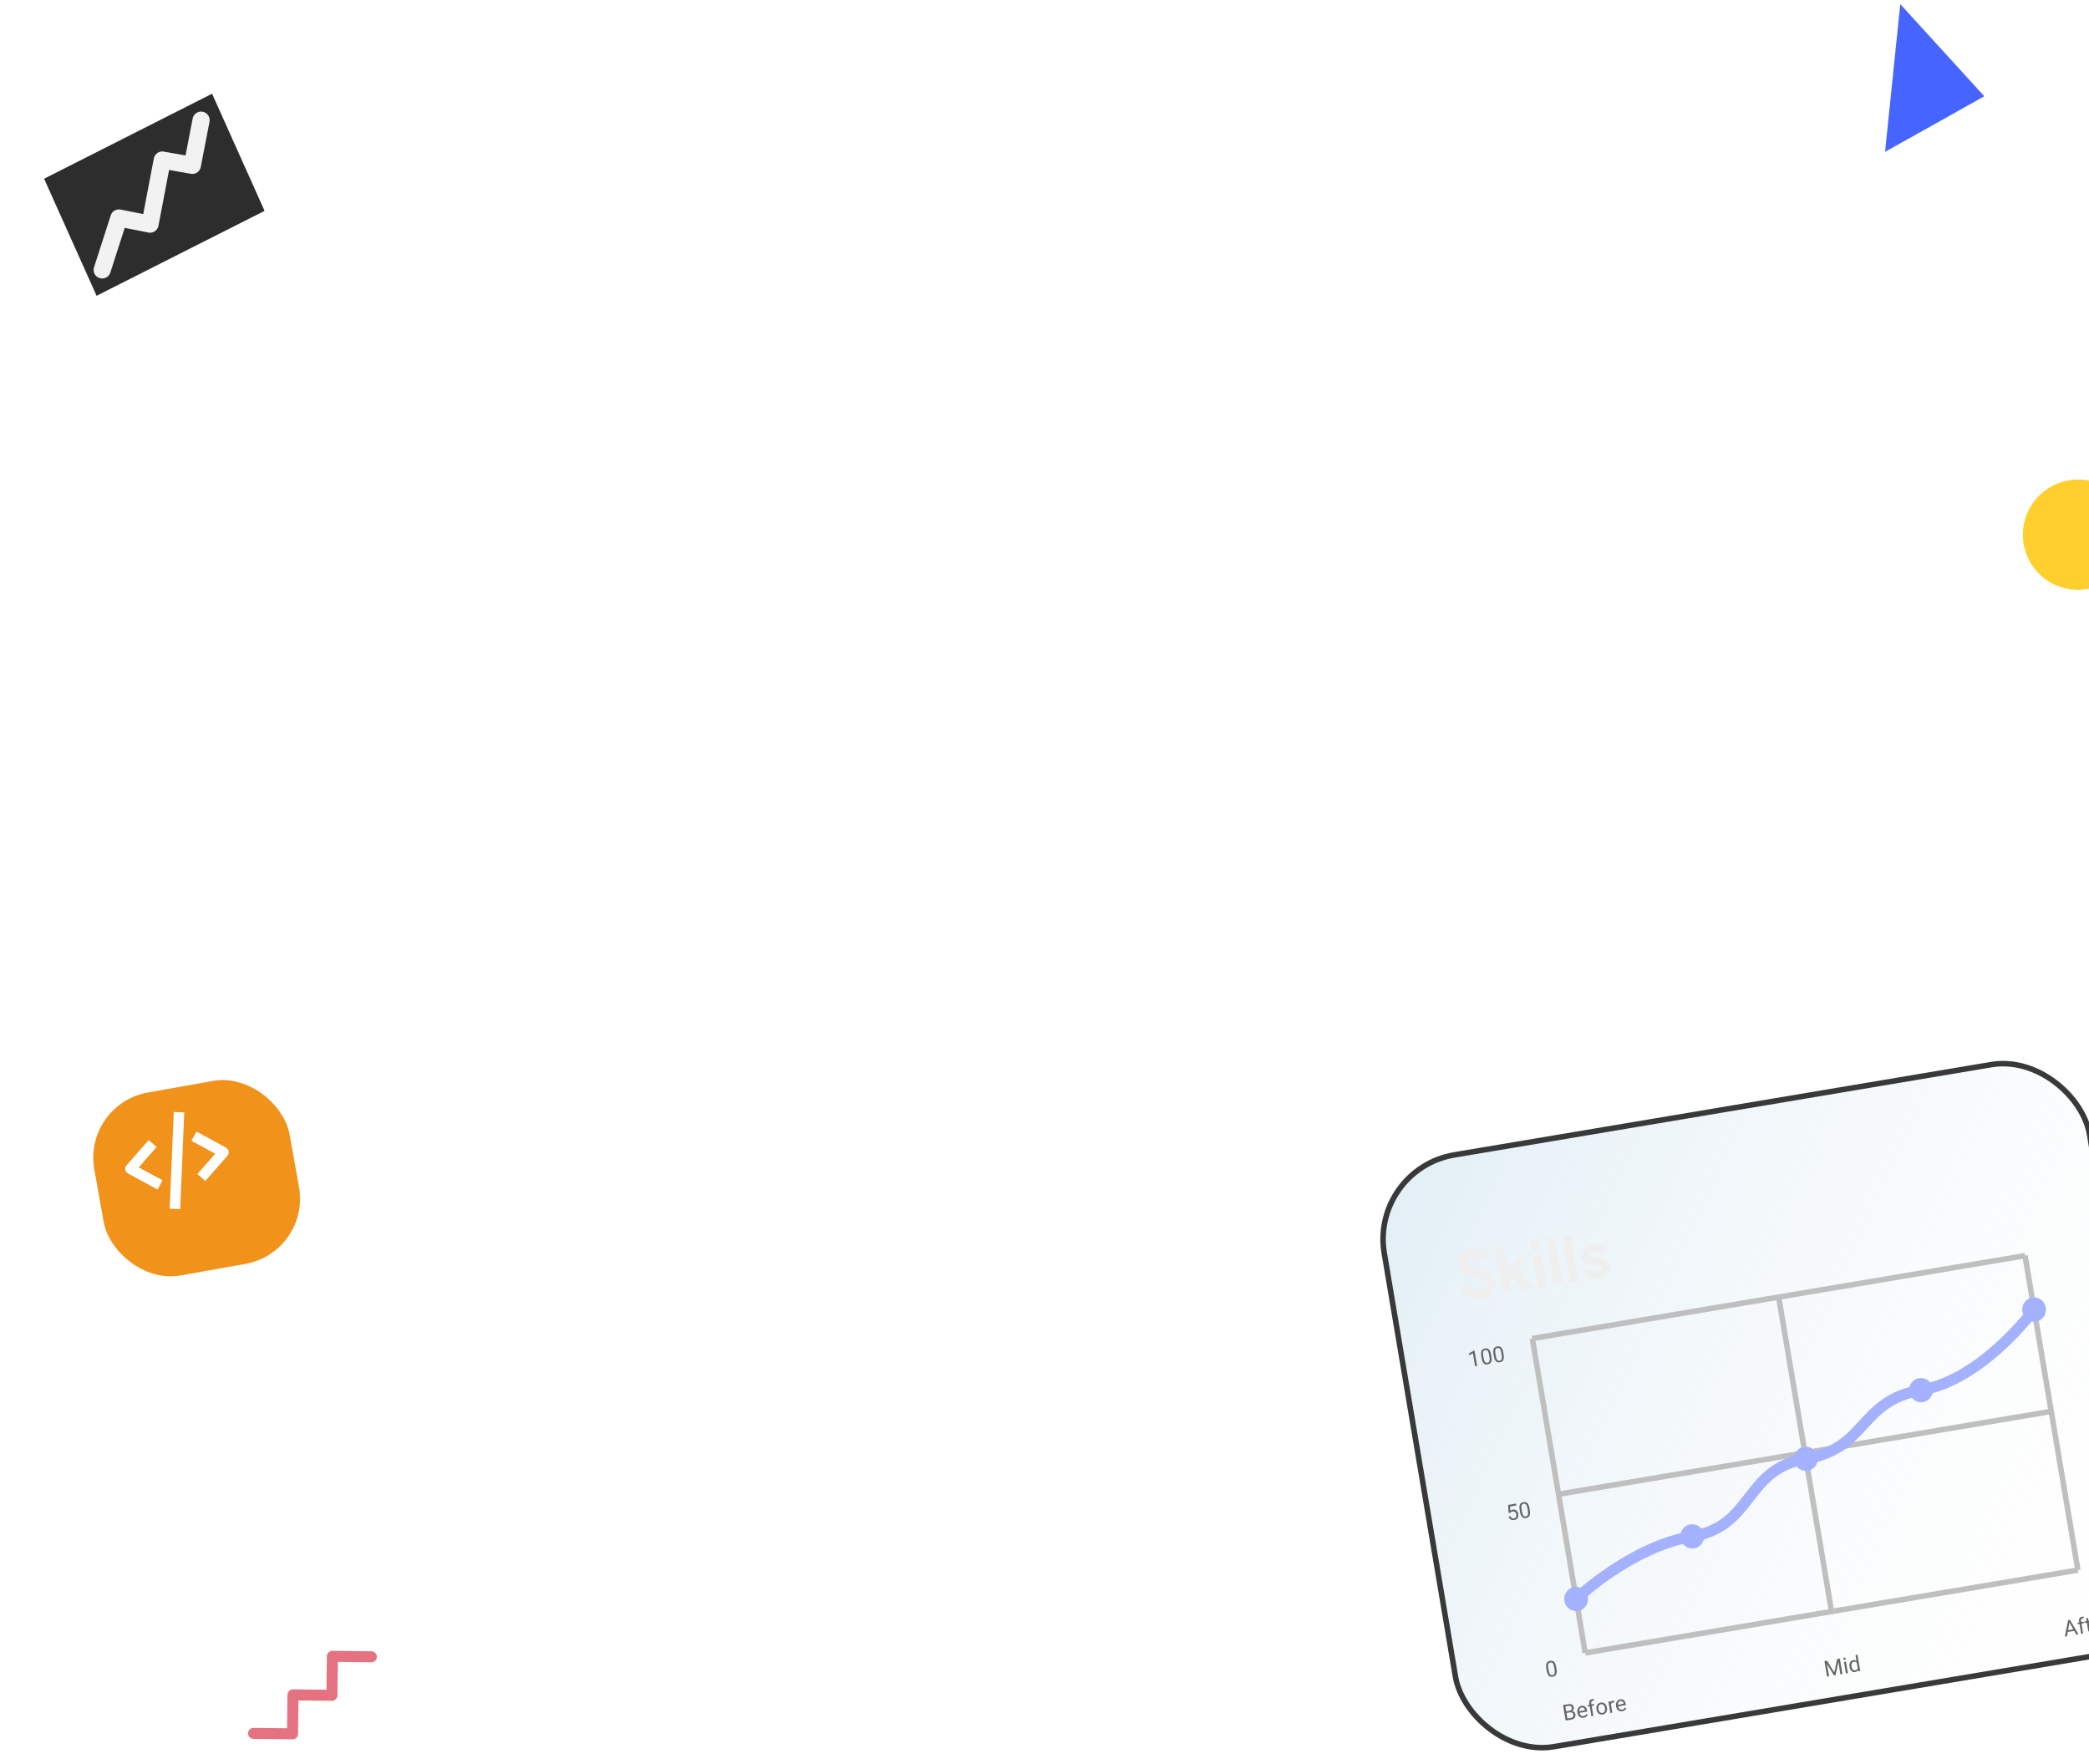 <svg width="379" height="320" viewBox="0 0 379 320" fill="none" xmlns="http://www.w3.org/2000/svg">
<g clip-path="url(#clip0)">
<g filter="url(#filter0_b)">
<rect x="248" y="211.681" width="130.761" height="109.872" rx="16" transform="rotate(-9.544 248 211.681)" fill="url(#paint0_linear)" fill-opacity="0.8"/>
<rect x="248.576" y="212.091" width="129.761" height="108.872" rx="15.5" transform="rotate(-9.544 248.576 212.091)" stroke="#393939"/>
</g>
<path d="M268.684 235.603C268.322 235.664 267.966 235.671 267.617 235.624C267.269 235.577 266.939 235.474 266.628 235.316C266.318 235.157 266.035 234.949 265.781 234.691C265.526 234.426 265.306 234.106 265.121 233.732L266.524 232.887C266.706 233.295 266.959 233.617 267.283 233.855C267.606 234.085 267.992 234.162 268.442 234.086C268.607 234.058 268.762 234.012 268.905 233.947C269.055 233.873 269.182 233.787 269.287 233.688C269.399 233.58 269.48 233.457 269.529 233.319C269.579 233.181 269.59 233.029 269.562 232.863C269.536 232.705 269.484 232.568 269.408 232.451C269.331 232.334 269.217 232.232 269.064 232.144C268.919 232.055 268.732 231.977 268.502 231.91C268.279 231.842 268.005 231.778 267.679 231.72L267.126 231.618C266.884 231.577 266.633 231.51 266.374 231.416C266.123 231.32 265.887 231.194 265.665 231.036C265.444 230.879 265.249 230.684 265.081 230.453C264.919 230.212 264.81 229.931 264.756 229.607C264.7 229.276 264.712 228.957 264.79 228.652C264.875 228.338 265.018 228.054 265.219 227.801C265.426 227.539 265.686 227.321 265.997 227.147C266.315 226.964 266.679 226.838 267.09 226.769C267.516 226.697 267.892 226.695 268.22 226.761C268.554 226.819 268.843 226.92 269.087 227.066C269.337 227.202 269.547 227.366 269.717 227.556C269.887 227.747 270.019 227.931 270.114 228.11L268.805 228.938C268.686 228.715 268.505 228.527 268.26 228.373C268.023 228.218 267.723 228.171 267.36 228.232C267.013 228.291 266.739 228.422 266.538 228.626C266.336 228.822 266.256 229.051 266.3 229.311C266.343 229.563 266.49 229.762 266.741 229.906C266.991 230.042 267.371 230.153 267.88 230.238L268.442 230.326C268.801 230.387 269.132 230.473 269.435 230.585C269.744 230.687 270.015 230.828 270.248 231.008C270.489 231.186 270.684 231.405 270.833 231.664C270.989 231.914 271.096 232.216 271.156 232.571C271.23 233.013 271.204 233.411 271.077 233.765C270.956 234.109 270.775 234.407 270.534 234.659C270.292 234.911 270.006 235.117 269.676 235.278C269.346 235.439 269.016 235.547 268.684 235.603ZM271.254 226.263L272.804 226.003L273.58 230.618L273.651 230.606L275.266 228.339L277.183 228.017L277.199 228.111L275.397 230.568L278.319 233.691L278.335 233.785L276.501 234.094L274.487 231.816L273.914 232.606L274.229 234.476L272.678 234.736L271.254 226.263ZM278.701 226.897C278.567 226.92 278.433 226.918 278.299 226.892C278.171 226.857 278.053 226.804 277.944 226.733C277.841 226.653 277.752 226.558 277.677 226.449C277.61 226.339 277.564 226.212 277.54 226.07C277.516 225.928 277.518 225.794 277.545 225.668C277.581 225.54 277.635 225.426 277.707 225.324C277.786 225.214 277.88 225.125 277.99 225.058C278.107 224.981 278.233 224.932 278.367 224.909C278.643 224.863 278.896 224.922 279.127 225.086C279.356 225.242 279.494 225.458 279.54 225.734C279.587 226.01 279.528 226.264 279.364 226.494C279.198 226.716 278.977 226.851 278.701 226.897ZM279.048 233.666L278.073 227.867L279.624 227.606L280.599 233.405L279.048 233.666ZM282.016 233.167L280.592 224.693L282.142 224.433L283.566 232.906L282.016 233.167ZM284.894 232.683L283.469 224.21L285.019 223.949L286.444 232.422L284.894 232.683ZM290.041 232.012C289.662 232.076 289.315 232.085 289 232.041C288.692 231.995 288.415 231.916 288.169 231.804C287.929 231.682 287.718 231.535 287.535 231.363C287.35 231.183 287.201 230.997 287.088 230.805L288.373 229.98C288.558 230.258 288.773 230.453 289.019 230.565C289.272 230.669 289.536 230.698 289.812 230.651C290.096 230.603 290.313 230.514 290.461 230.384C290.609 230.253 290.672 230.117 290.648 229.975C290.621 229.817 290.529 229.703 290.371 229.632C290.22 229.552 289.968 229.501 289.615 229.48L288.769 229.439C288.581 229.43 288.381 229.399 288.169 229.345C287.965 229.291 287.773 229.209 287.593 229.102C287.412 228.994 287.255 228.854 287.121 228.682C286.986 228.51 286.898 228.298 286.855 228.045C286.808 227.761 286.824 227.499 286.906 227.258C286.995 227.016 287.133 226.802 287.321 226.616C287.507 226.423 287.736 226.263 288.007 226.136C288.284 226 288.588 225.904 288.92 225.849C289.472 225.756 289.984 225.783 290.455 225.931C290.924 226.071 291.302 226.361 291.586 226.8L290.341 227.569C290.192 227.359 290.002 227.22 289.772 227.153C289.542 227.087 289.32 227.071 289.107 227.107C288.886 227.144 288.701 227.224 288.551 227.346C288.4 227.461 288.336 227.589 288.36 227.731C288.383 227.866 288.468 227.961 288.615 228.017C288.77 228.072 288.972 228.111 289.219 228.135L290.142 228.198C290.758 228.241 291.234 228.396 291.571 228.664C291.915 228.923 292.122 229.265 292.194 229.691C292.237 229.943 292.218 230.194 292.138 230.443C292.058 230.691 291.923 230.925 291.733 231.144C291.549 231.353 291.312 231.535 291.021 231.689C290.739 231.842 290.412 231.95 290.041 232.012Z" fill="#EFEFEF"/>
<path d="M284.05 312.142L283.578 309.337L284.495 309.183C284.8 309.132 285.039 309.156 285.213 309.256C285.388 309.356 285.496 309.53 285.538 309.776C285.56 309.907 285.542 310.03 285.485 310.144C285.427 310.256 285.339 310.351 285.219 310.428C285.378 310.445 285.511 310.506 285.619 310.61C285.727 310.713 285.795 310.847 285.823 311.012C285.865 311.263 285.817 311.475 285.678 311.646C285.539 311.817 285.321 311.928 285.023 311.978L284.05 312.142ZM284.199 310.768L284.369 311.777L284.979 311.674C285.152 311.645 285.28 311.578 285.364 311.473C285.449 311.366 285.478 311.235 285.452 311.078C285.395 310.74 285.183 310.602 284.816 310.664L284.199 310.768ZM284.149 310.471L284.708 310.377C284.87 310.35 284.992 310.288 285.075 310.191C285.159 310.093 285.189 309.975 285.166 309.837C285.14 309.683 285.076 309.579 284.975 309.524C284.873 309.469 284.73 309.456 284.546 309.487L283.999 309.579L284.149 310.471ZM287.323 311.631C287.041 311.678 286.795 311.625 286.587 311.469C286.378 311.313 286.248 311.079 286.196 310.769L286.185 310.703C286.15 310.496 286.158 310.306 286.209 310.131C286.262 309.954 286.351 309.809 286.476 309.694C286.603 309.577 286.75 309.505 286.915 309.477C287.186 309.432 287.412 309.485 287.592 309.639C287.772 309.792 287.891 310.035 287.946 310.367L287.971 310.516L286.56 310.753C286.599 310.958 286.687 311.114 286.823 311.222C286.959 311.328 287.116 311.367 287.293 311.337C287.419 311.316 287.522 311.272 287.6 311.206C287.679 311.14 287.744 311.059 287.795 310.963L288.041 311.096C287.912 311.394 287.672 311.572 287.323 311.631ZM286.965 309.77C286.821 309.794 286.709 309.867 286.629 309.989C286.549 310.109 286.513 310.266 286.522 310.458L287.566 310.283L287.561 310.256C287.521 310.077 287.448 309.945 287.344 309.861C287.24 309.775 287.114 309.745 286.965 309.77ZM288.719 311.357L288.415 309.548L288.085 309.603L288.039 309.328L288.368 309.273L288.332 309.059C288.295 308.835 288.326 308.653 288.424 308.51C288.523 308.368 288.682 308.279 288.9 308.242C288.982 308.229 289.066 308.226 289.15 308.234L289.18 308.526C289.117 308.525 289.052 308.53 288.984 308.541C288.869 308.561 288.785 308.61 288.734 308.688C288.682 308.766 288.667 308.867 288.688 308.993L288.725 309.213L289.17 309.138L289.216 309.413L288.771 309.488L289.075 311.297L288.719 311.357ZM289.642 310.11C289.608 309.906 289.617 309.716 289.669 309.539C289.722 309.362 289.813 309.218 289.941 309.105C290.069 308.992 290.226 308.921 290.409 308.89C290.693 308.842 290.939 308.902 291.147 309.069C291.355 309.236 291.487 309.482 291.542 309.808L291.546 309.833C291.581 310.036 291.572 310.225 291.521 310.4C291.471 310.574 291.381 310.718 291.251 310.832C291.122 310.946 290.964 311.019 290.777 311.05C290.494 311.098 290.248 311.038 290.039 310.871C289.832 310.704 289.701 310.459 289.646 310.135L289.642 310.11ZM290.007 310.092C290.046 310.323 290.131 310.5 290.261 310.622C290.392 310.744 290.548 310.79 290.728 310.759C290.909 310.729 291.041 310.634 291.123 310.475C291.206 310.314 291.226 310.107 291.183 309.851C291.145 309.622 291.059 309.447 290.926 309.324C290.794 309.199 290.638 309.152 290.459 309.183C290.283 309.212 290.153 309.306 290.068 309.464C289.984 309.622 289.964 309.832 290.007 310.092ZM292.875 308.844C292.82 308.844 292.761 308.849 292.698 308.86C292.464 308.899 292.322 309.025 292.272 309.238L292.521 310.717L292.165 310.777L291.814 308.693L292.161 308.635L292.207 308.875C292.293 308.669 292.443 308.548 292.657 308.512C292.726 308.5 292.781 308.5 292.82 308.512L292.875 308.844ZM294.334 310.452C294.052 310.5 293.806 310.446 293.598 310.291C293.389 310.134 293.259 309.901 293.207 309.59L293.196 309.524C293.161 309.318 293.169 309.127 293.22 308.952C293.272 308.775 293.362 308.63 293.487 308.515C293.614 308.398 293.761 308.326 293.926 308.298C294.197 308.253 294.423 308.307 294.603 308.46C294.783 308.613 294.902 308.856 294.957 309.189L294.982 309.337L293.571 309.574C293.61 309.779 293.698 309.935 293.834 310.043C293.97 310.149 294.127 310.188 294.304 310.158C294.43 310.137 294.533 310.093 294.611 310.027C294.69 309.961 294.755 309.88 294.806 309.784L295.052 309.917C294.923 310.215 294.683 310.393 294.334 310.452ZM293.976 308.591C293.832 308.615 293.72 308.688 293.64 308.81C293.56 308.93 293.524 309.087 293.533 309.28L294.577 309.104L294.572 309.077C294.532 308.898 294.459 308.766 294.355 308.682C294.251 308.596 294.125 308.566 293.976 308.591Z" fill="#656565"/>
<path d="M331.482 301.284L332.783 303.418L333.315 300.975L333.795 300.895L334.267 303.699L333.897 303.761L333.713 302.669L333.55 301.485L333.011 303.91L332.728 303.958L331.428 301.847L331.662 303.014L331.845 304.106L331.476 304.168L331.004 301.364L331.482 301.284ZM335.251 303.534L334.894 303.594L334.544 301.51L334.9 301.45L335.251 303.534ZM334.422 300.962C334.413 300.904 334.422 300.852 334.45 300.806C334.479 300.761 334.528 300.732 334.598 300.72C334.667 300.709 334.723 300.72 334.766 300.753C334.808 300.787 334.834 300.833 334.844 300.891C334.854 300.948 334.844 301 334.814 301.044C334.785 301.089 334.736 301.117 334.666 301.129C334.597 301.14 334.541 301.13 334.499 301.097C334.457 301.065 334.432 301.019 334.422 300.962ZM335.558 302.393C335.504 302.073 335.537 301.803 335.656 301.584C335.774 301.363 335.956 301.232 336.202 301.191C336.446 301.15 336.653 301.201 336.824 301.344L336.641 300.258L336.997 300.198L337.495 303.156L337.167 303.211L337.112 302.991C336.999 303.19 336.815 303.31 336.561 303.353C336.32 303.394 336.106 303.328 335.92 303.156C335.735 302.983 335.616 302.738 335.563 302.42L335.558 302.393ZM335.921 302.373C335.961 302.61 336.041 302.786 336.161 302.903C336.281 303.02 336.427 303.065 336.599 303.036C336.825 302.998 336.973 302.868 337.043 302.648L336.882 301.691C336.742 301.512 336.562 301.442 336.341 301.479C336.167 301.508 336.042 301.598 335.967 301.75C335.892 301.901 335.877 302.109 335.921 302.373Z" fill="#656565"/>
<path d="M376.316 295.877L375.141 296.074L375 296.851L374.619 296.915L375.218 293.93L375.542 293.876L377.086 296.5L376.707 296.564L376.316 295.877ZM375.202 295.751L376.155 295.591L375.457 294.36L375.202 295.751ZM377.583 296.416L377.279 294.608L376.95 294.663L376.903 294.388L377.233 294.332L377.197 294.119C377.159 293.895 377.19 293.712 377.289 293.57C377.388 293.428 377.546 293.339 377.765 293.302C377.847 293.288 377.93 293.286 378.015 293.294L378.044 293.586C377.982 293.585 377.917 293.59 377.849 293.601C377.733 293.62 377.649 293.669 377.598 293.748C377.546 293.825 377.531 293.927 377.552 294.053L377.589 294.272L378.034 294.198L378.08 294.473L377.635 294.548L377.939 296.357L377.583 296.416ZM378.827 293.545L378.912 294.05L379.301 293.985L379.348 294.26L378.959 294.325L379.176 295.618C379.19 295.701 379.218 295.761 379.26 295.798C379.301 295.833 379.364 295.844 379.447 295.83C379.488 295.823 379.544 295.806 379.613 295.778L379.661 296.067C379.572 296.108 379.483 296.137 379.394 296.152C379.235 296.178 379.107 296.15 379.01 296.068C378.913 295.985 378.849 295.855 378.82 295.678L378.602 294.385L378.223 294.449L378.177 294.174L378.556 294.11L378.471 293.605L378.827 293.545ZM380.941 295.891C380.659 295.939 380.413 295.885 380.205 295.73C379.996 295.574 379.866 295.34 379.814 295.029L379.803 294.964C379.768 294.757 379.776 294.566 379.827 294.391C379.879 294.215 379.969 294.069 380.094 293.954C380.221 293.838 380.368 293.766 380.533 293.738C380.804 293.692 381.03 293.746 381.21 293.899C381.39 294.053 381.508 294.295 381.564 294.628L381.589 294.776L380.178 295.014C380.217 295.218 380.305 295.375 380.441 295.482C380.577 295.589 380.734 295.627 380.911 295.597C381.037 295.576 381.139 295.533 381.218 295.467C381.297 295.401 381.362 295.32 381.413 295.224L381.659 295.357C381.53 295.655 381.29 295.833 380.941 295.891ZM380.583 294.031C380.439 294.055 380.327 294.128 380.247 294.249C380.167 294.37 380.131 294.526 380.14 294.719L381.184 294.543L381.179 294.517C381.139 294.337 381.066 294.205 380.962 294.121C380.858 294.036 380.732 294.006 380.583 294.031ZM382.872 293.713C382.817 293.713 382.758 293.718 382.695 293.729C382.461 293.768 382.319 293.894 382.269 294.108L382.518 295.587L382.161 295.647L381.811 293.563L382.158 293.504L382.204 293.744C382.29 293.538 382.44 293.417 382.654 293.381C382.723 293.37 382.778 293.37 382.816 293.382L382.872 293.713Z" fill="#656565"/>
<path d="M282.389 302.812C282.46 303.229 282.44 303.551 282.332 303.778C282.224 304.005 282.018 304.144 281.715 304.195C281.416 304.245 281.178 304.183 281 304.01C280.823 303.835 280.699 303.551 280.627 303.158L280.547 302.682C280.478 302.27 280.498 301.951 280.607 301.727C280.716 301.503 280.922 301.365 281.227 301.314C281.528 301.263 281.767 301.323 281.942 301.493C282.117 301.661 282.24 301.947 282.312 302.35L282.389 302.812ZM281.951 302.384C281.9 302.083 281.821 301.87 281.713 301.747C281.605 301.623 281.459 301.576 281.276 301.607C281.093 301.637 280.972 301.728 280.912 301.88C280.851 302.031 280.844 302.25 280.889 302.535L280.985 303.105C281.036 303.408 281.117 303.625 281.229 303.756C281.342 303.884 281.487 303.934 281.666 303.904C281.842 303.874 281.961 303.784 282.023 303.634C282.086 303.483 282.095 303.261 282.049 302.968L281.951 302.384Z" fill="#656565"/>
<path d="M273.702 274.449L273.609 273.027L275.046 272.786L275.101 273.115L273.967 273.306L274.011 274.085C274.134 273.981 274.284 273.914 274.458 273.884C274.714 273.842 274.931 273.892 275.11 274.036C275.288 274.179 275.402 274.395 275.45 274.682C275.498 274.971 275.458 275.212 275.33 275.406C275.202 275.597 274.999 275.717 274.719 275.764C274.471 275.805 274.257 275.771 274.077 275.66C273.898 275.549 273.776 275.374 273.714 275.135L274.051 275.078C274.1 275.235 274.177 275.347 274.283 275.413C274.39 275.478 274.518 275.498 274.67 275.473C274.835 275.445 274.956 275.367 275.03 275.238C275.106 275.109 275.128 274.945 275.094 274.746C275.063 274.559 274.986 274.417 274.864 274.321C274.744 274.224 274.599 274.19 274.429 274.218C274.274 274.244 274.158 274.299 274.08 274.382L273.999 274.475L273.702 274.449ZM277.547 274.019C277.617 274.436 277.598 274.758 277.489 274.985C277.381 275.212 277.175 275.351 276.872 275.402C276.573 275.452 276.335 275.39 276.158 275.217C275.98 275.042 275.856 274.758 275.785 274.365L275.705 273.889C275.635 273.477 275.655 273.158 275.764 272.934C275.873 272.71 276.079 272.572 276.384 272.521C276.686 272.47 276.924 272.53 277.099 272.7C277.274 272.868 277.397 273.154 277.469 273.557L277.547 274.019ZM277.108 273.591C277.058 273.29 276.978 273.077 276.871 272.954C276.762 272.83 276.617 272.783 276.433 272.814C276.251 272.844 276.129 272.935 276.069 273.087C276.009 273.238 276.001 273.457 276.046 273.742L276.142 274.312C276.193 274.615 276.275 274.832 276.386 274.963C276.499 275.091 276.645 275.141 276.823 275.111C276.999 275.081 277.118 274.991 277.18 274.841C277.243 274.69 277.252 274.468 277.207 274.175L277.108 273.591Z" fill="#656565"/>
<path d="M267.981 247.808L267.623 247.868L267.224 245.493L266.55 245.878L266.495 245.554L267.452 244.999L267.507 244.99L267.981 247.808ZM270.583 246.14C270.653 246.558 270.634 246.88 270.525 247.106C270.417 247.333 270.211 247.472 269.908 247.523C269.609 247.573 269.371 247.512 269.194 247.338C269.016 247.163 268.892 246.879 268.821 246.486L268.741 246.01C268.671 245.598 268.691 245.28 268.8 245.056C268.909 244.831 269.115 244.694 269.42 244.642C269.722 244.592 269.96 244.651 270.135 244.821C270.31 244.99 270.433 245.275 270.505 245.678L270.583 246.14ZM270.144 245.713C270.094 245.411 270.014 245.199 269.906 245.075C269.798 244.951 269.653 244.904 269.469 244.935C269.287 244.966 269.165 245.057 269.105 245.208C269.045 245.36 269.037 245.578 269.082 245.864L269.178 246.434C269.229 246.737 269.311 246.954 269.422 247.084C269.535 247.213 269.681 247.262 269.859 247.232C270.035 247.203 270.154 247.113 270.216 246.962C270.279 246.812 270.288 246.59 270.242 246.296L270.144 245.713ZM272.798 245.768C272.868 246.185 272.849 246.507 272.74 246.734C272.632 246.961 272.426 247.1 272.123 247.151C271.824 247.201 271.586 247.139 271.409 246.966C271.231 246.791 271.107 246.507 271.036 246.114L270.956 245.638C270.886 245.226 270.906 244.907 271.015 244.683C271.124 244.459 271.33 244.321 271.635 244.27C271.937 244.219 272.175 244.279 272.35 244.449C272.525 244.617 272.648 244.903 272.72 245.306L272.798 245.768ZM272.359 245.34C272.309 245.039 272.229 244.826 272.122 244.703C272.013 244.579 271.868 244.532 271.684 244.563C271.502 244.593 271.38 244.684 271.32 244.836C271.26 244.987 271.252 245.206 271.297 245.491L271.393 246.061C271.444 246.364 271.526 246.581 271.637 246.712C271.75 246.84 271.896 246.89 272.074 246.86C272.25 246.83 272.369 246.74 272.431 246.59C272.494 246.439 272.503 246.217 272.458 245.924L272.359 245.34Z" fill="#656565"/>
<path d="M278.006 242.831L287.597 299.875" stroke="#BFBFBF"/>
<path d="M322.701 235.316L332.292 292.36" stroke="#BFBFBF"/>
<path d="M367.396 227.801L376.987 284.846" stroke="#BFBFBF"/>
<path d="M287.598 299.876L376.99 284.846" stroke="#BFBFBF"/>
<path d="M282.755 271.082L372.148 256.052" stroke="#BFBFBF"/>
<path d="M278.006 242.831L367.399 227.801" stroke="#BFBFBF"/>
<path d="M285.952 290.096C285.952 290.096 295.847 280.612 307.021 278.733C318.196 276.854 316.46 266.532 327.634 264.653C338.808 262.774 337.347 254.082 348.521 252.203C359.695 250.324 369.042 237.58 369.042 237.58" stroke="#A3B1FF" stroke-width="2"/>
<ellipse cx="285.952" cy="290.096" rx="2.158" ry="2.204" transform="rotate(-9.544 285.952 290.096)" fill="#A3B1FF"/>
<ellipse cx="307.022" cy="278.733" rx="2.158" ry="2.204" transform="rotate(-9.544 307.022 278.733)" fill="#A3B1FF"/>
<ellipse cx="327.632" cy="264.653" rx="2.158" ry="2.204" transform="rotate(-9.544 327.632 264.653)" fill="#A3B1FF"/>
<ellipse cx="348.521" cy="252.203" rx="2.158" ry="2.204" transform="rotate(-9.544 348.521 252.203)" fill="#A3B1FF"/>
<ellipse cx="369.044" cy="237.581" rx="2.158" ry="2.204" transform="rotate(-9.544 369.044 237.581)" fill="#A3B1FF"/>
<path d="M46 314.472L53.071 314.554L53.152 307.483L60.223 307.565L60.305 300.494L67.376 300.576" stroke="#E57281" stroke-width="2" stroke-linecap="round" stroke-linejoin="round"/>
<path fill-rule="evenodd" clip-rule="evenodd" d="M351.003 22.513L342 27.54L343.38 14.145L344.76 0.75L352.377 9.104L360 17.458L351.003 22.513Z" fill="#4664FF"/>
<path fill-rule="evenodd" clip-rule="evenodd" d="M367 97.006C366.999 95.029 367.584 93.096 368.681 91.451C369.778 89.806 371.338 88.524 373.164 87.765C374.99 87.007 376.999 86.806 378.939 87.19C380.878 87.573 382.661 88.523 384.061 89.919C385.461 91.315 386.416 93.094 386.805 95.033C387.194 96.971 386.999 98.981 386.246 100.809C385.493 102.637 384.215 104.201 382.573 105.303C380.932 106.405 379 106.995 377.023 107C375.708 107.004 374.406 106.748 373.19 106.248C371.974 105.747 370.869 105.012 369.938 104.083C369.006 103.155 368.268 102.052 367.764 100.837C367.259 99.623 367 98.321 367 97.006Z" fill="#FFCF2D"/>
<g filter="url(#filter1_d)">
<rect x="11" y="196.313" width="36" height="33.714" rx="12" transform="rotate(-10.1 11 196.313)" fill="#F1921B"/>
</g>
<g clip-path="url(#clip1)">
<path d="M28.572 215.802L29.483 214.129L25.172 211.783L28.408 208.092L26.975 206.837L22.955 211.422C22.86 211.53 22.792 211.657 22.753 211.794C22.715 211.932 22.708 212.076 22.733 212.217C22.758 212.358 22.814 212.491 22.898 212.607C22.982 212.723 23.09 212.818 23.216 212.887L28.572 215.802ZM35.648 205.292L34.737 206.965L39.047 209.311L35.812 213.001L37.245 214.257L41.265 209.672C41.359 209.564 41.428 209.437 41.466 209.299C41.505 209.162 41.511 209.017 41.486 208.877C41.461 208.736 41.405 208.603 41.321 208.487C41.238 208.371 41.129 208.275 41.004 208.207L35.648 205.292Z" fill="white"/>
<path d="M33.432 201.814L32.688 219.359L30.785 219.278L31.529 201.733L33.432 201.814Z" fill="white"/>
</g>
<path fill-rule="evenodd" clip-rule="evenodd" d="M8 32.422L38.476 17L48 38.254L17.524 53.663L8 32.422Z" fill="#2D2D2D"/>
<path d="M18.539 48.973L21.571 39.545L27.22 40.663L29.438 29.035L34.896 29.999L36.484 21.798" stroke="#F2F2F2" stroke-width="3.11" stroke-linecap="round" stroke-linejoin="round"/>
</g>
<defs>
<filter id="filter0_b" x="233" y="175" width="177.168" height="160.032" filterUnits="userSpaceOnUse" color-interpolation-filters="sRGB">
<feFlood flood-opacity="0" result="BackgroundImageFix"/>
<feGaussianBlur in="BackgroundImage" stdDeviation="7.5"/>
<feComposite in2="SourceAlpha" operator="in" result="effect1_backgroundBlur"/>
<feBlend mode="normal" in="SourceGraphic" in2="effect1_backgroundBlur" result="shape"/>
</filter>
<filter id="filter1_d" x="1.916" y="180.917" width="67.522" height="65.672" filterUnits="userSpaceOnUse" color-interpolation-filters="sRGB">
<feFlood flood-opacity="0" result="BackgroundImageFix"/>
<feColorMatrix in="SourceAlpha" type="matrix" values="0 0 0 0 0 0 0 0 0 0 0 0 0 0 0 0 0 0 127 0"/>
<feOffset dx="4" dy="4"/>
<feGaussianBlur stdDeviation="7.5"/>
<feColorMatrix type="matrix" values="0 0 0 0 0 0 0 0 0 0 0 0 0 0 0 0 0 0 0.15 0"/>
<feBlend mode="normal" in2="BackgroundImageFix" result="effect1_dropShadow"/>
<feBlend mode="normal" in="SourceGraphic" in2="effect1_dropShadow" result="shape"/>
</filter>
<linearGradient id="paint0_linear" x1="254.064" y1="216.432" x2="386.983" y2="306.268" gradientUnits="userSpaceOnUse">
<stop stop-color="#A6CEE3" stop-opacity="0.39"/>
<stop offset="1" stop-color="#F0F0F0" stop-opacity="0"/>
</linearGradient>
<clipPath id="clip0">
<rect width="379" height="320" fill="white"/>
</clipPath>
<clipPath id="clip1">
<rect x="18.854" y="201.299" width="22.857" height="22.857" rx="11.429" transform="rotate(-10.1 18.854 201.299)" fill="white"/>
</clipPath>
</defs>
</svg>
